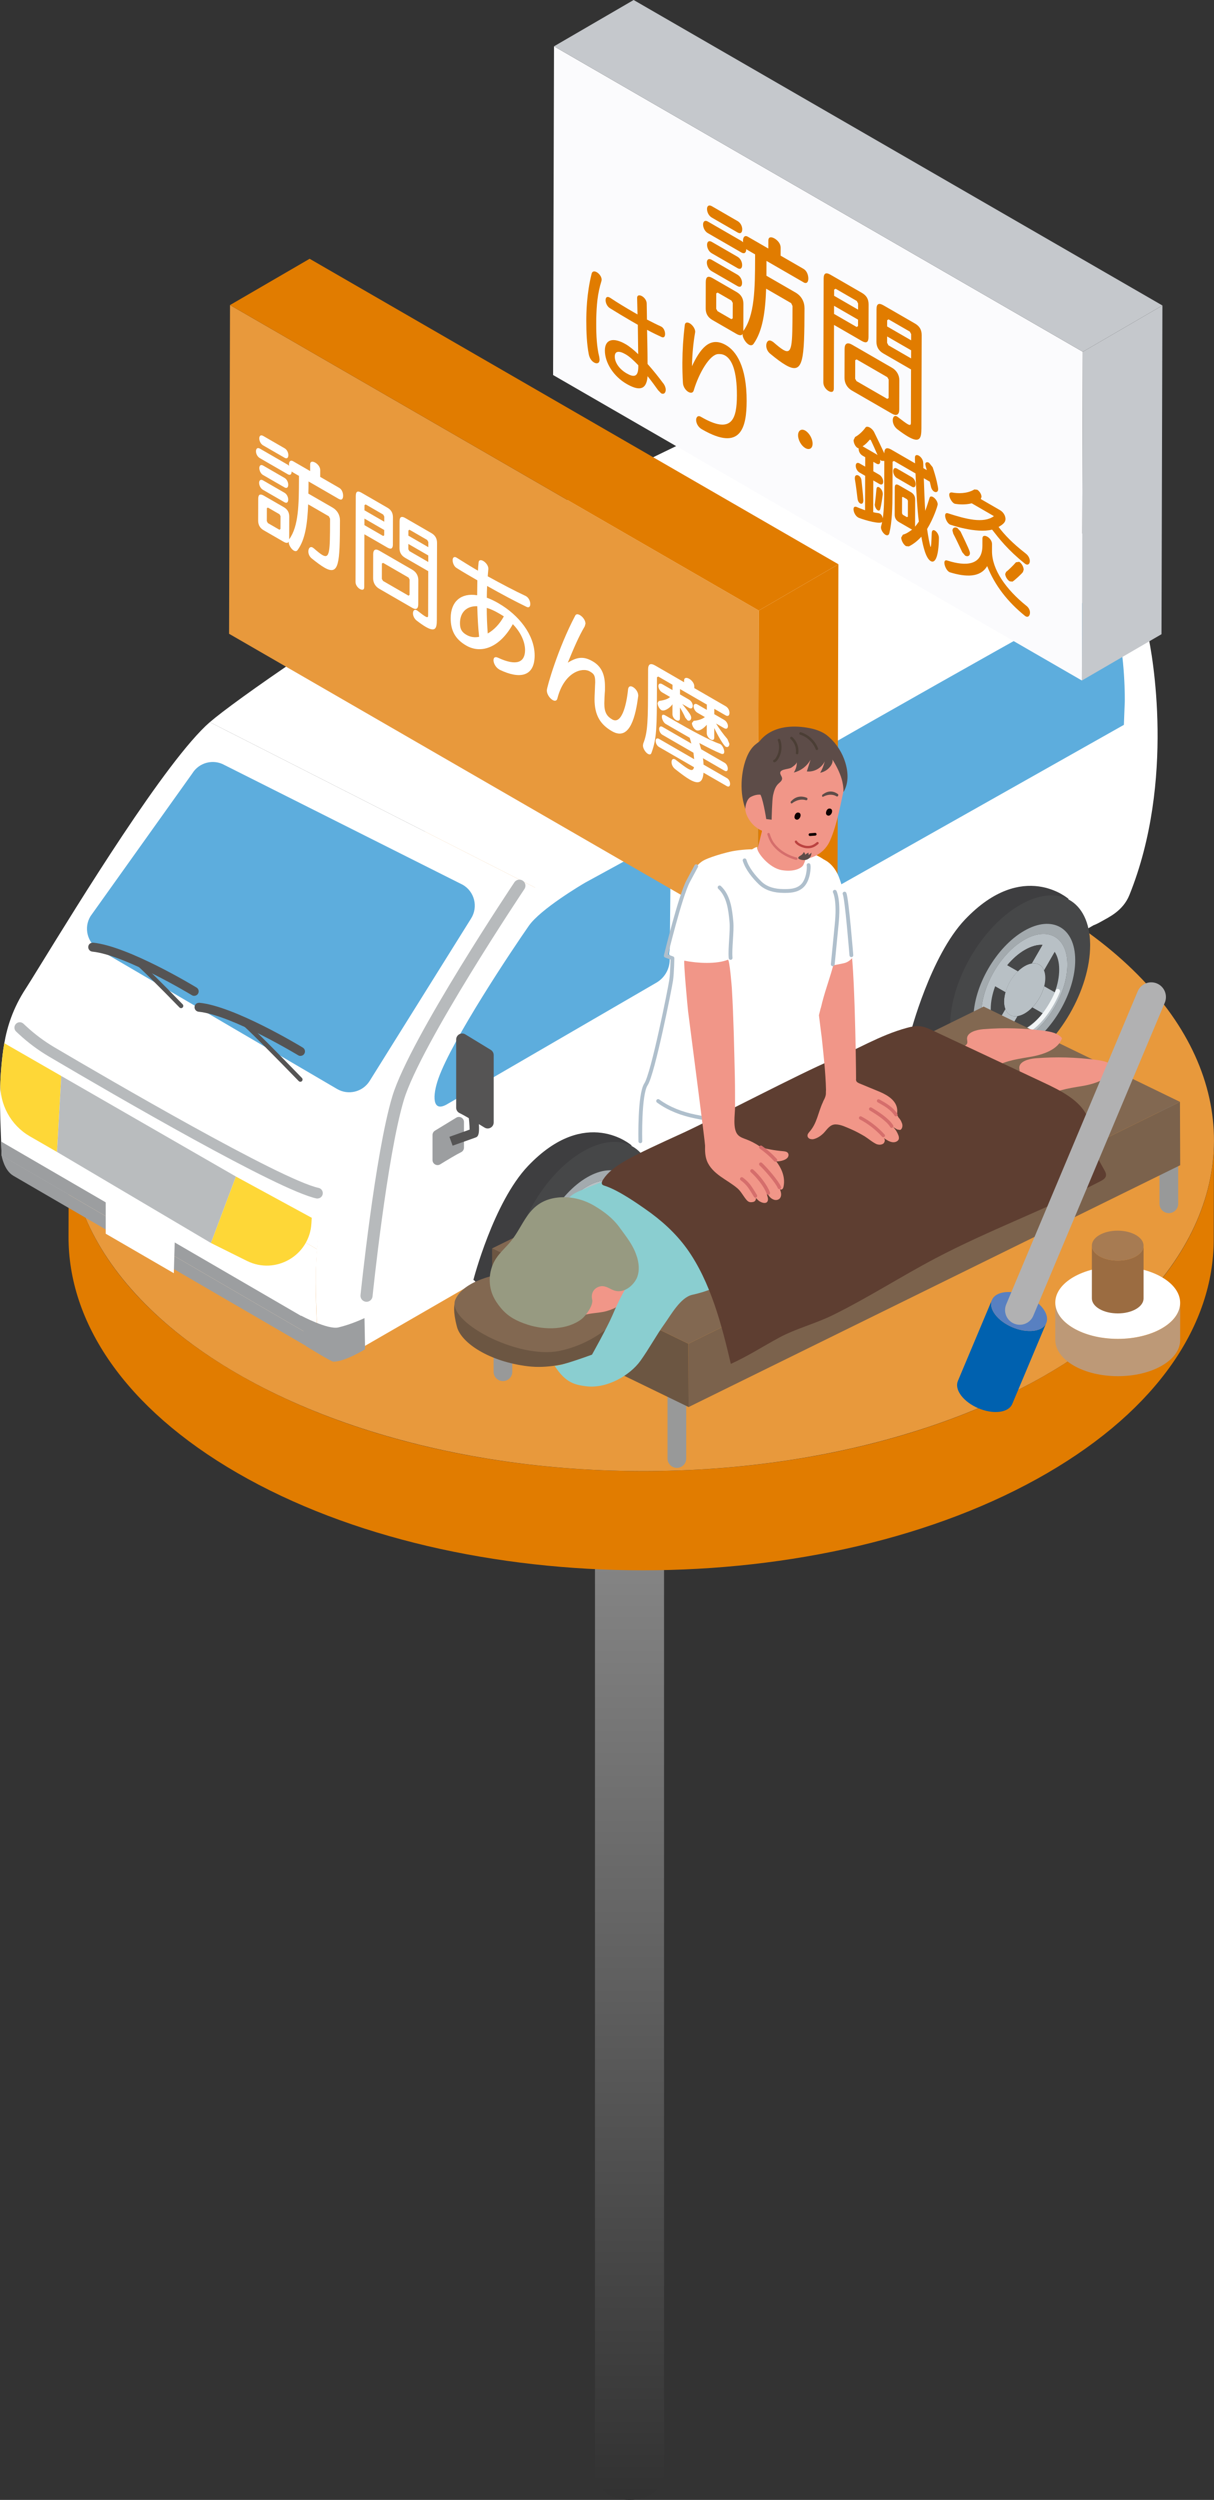 <?xml version="1.0" encoding="UTF-8"?><svg id="_レイヤー_2" xmlns="http://www.w3.org/2000/svg" xmlns:xlink="http://www.w3.org/1999/xlink" viewBox="0 0 51.703 106.401"><rect x="0" y="0" width="51.703" height="106.401" fill="#333333" stroke="none"/><defs><style>.cls-1{fill:#5880c1;}.cls-2{fill:#fff;}.cls-3{fill:#0061af;}.cls-4{fill:#e17c00;}.cls-5{fill:#a77b52;}.cls-6{fill:#fbfbfd;}.cls-7{fill:#826851;}.cls-8{stroke:#989999;stroke-width:.797px;}.cls-8,.cls-9,.cls-10,.cls-11,.cls-12,.cls-13,.cls-14,.cls-15,.cls-16,.cls-17,.cls-18,.cls-19{fill:none;stroke-linecap:round;stroke-linejoin:round;}.cls-20{fill:#9c9ea0;}.cls-21{isolation:isolate;}.cls-22{fill:#3e3e40;}.cls-9{stroke-width:.148px;}.cls-9,.cls-10,.cls-11,.cls-15,.cls-19{stroke:#d56e6c;}.cls-23{fill:#979a81;}.cls-10{stroke-width:.141px;}.cls-24{fill:#9b6c41;}.cls-11{stroke-width:.143px;}.cls-12{stroke:#bb4240;stroke-width:.1px;}.cls-25{fill:#8aced0;}.cls-26{fill:url(#_名称未設定グラデーション_78);}.cls-27{fill:#0e0000;}.cls-13{stroke:#0e0000;stroke-width:.117px;}.cls-14{stroke:#afbfcc;stroke-width:.162px;}.cls-28{fill:#555454;}.cls-29{fill:#e8993c;}.cls-15{stroke-width:.105px;}.cls-30{fill:#5daddd;}.cls-31{fill:#6c5642;}.cls-32{fill:#c5c8cc;}.cls-33{fill:#b8c0c5;}.cls-34{fill:#f19688;}.cls-16{stroke:#4b3e35;stroke-width:.108px;}.cls-35{fill:#fed737;}.cls-36{fill:#5e3e31;}.cls-37{fill:#b9bcbe;}.cls-38{fill:#b7babc;}.cls-39{fill:#f3f6f7;}.cls-40{fill:#5d4c48;}.cls-41{fill:#7b624c;}.cls-42{fill:#bd9977;}.cls-17{stroke:#b7babc;stroke-width:.515px;}.cls-43{fill:#464748;}.cls-18{stroke:#b1b1b2;stroke-width:1.251px;}.cls-19{stroke-width:.15px;}.cls-44{fill:#a3aaae;}</style><linearGradient id="_名称未設定グラデーション_78" x1="26.81" y1="58.961" x2="26.81" y2="130.291" gradientUnits="userSpaceOnUse"><stop offset="0" stop-color="#949494"/><stop offset="1" stop-color="#000"/></linearGradient></defs><g id="_レイヤー_1-2"><g><g><path class="cls-26" d="M28.281,105.286c.001-.022,.001-.043,0-.065V63.624h-2.941v41.567c-.003,.039-.003,.078,0,.117v.009h.001c.021,.272,.16,.539,.427,.746,.578,.449,1.512,.449,2.087,0,.266-.208,.402-.475,.421-.746h.004v-.032Z"/><path class="cls-4" d="M51.703,48.558l-.012,4.22c-.01,3.592-2.372,7.179-7.087,9.919-9.49,5.515-24.929,5.519-34.488,0-4.807-2.775-7.208-6.419-7.197-10.058l.012-4.22c-.01,3.639,2.39,7.283,7.197,10.058,9.559,5.519,24.997,5.515,34.488-0,4.715-2.74,7.077-6.327,7.087-9.919Z"/><ellipse class="cls-29" cx="27.316" cy="48.489" rx="14.125" ry="24.387" transform="translate(-21.251 75.667) rotate(-89.838)"/></g><g><g><path class="cls-20" d="M.57,50.044l13.447,7.814c-.396-.23-.498-.842-.5-.858L.069,49.185c.002,.016,.105,.628,.5,.858Z"/><path class="cls-2" d="M.014,47.64c.008,.25,.017,.498,.027,.744,.004,.067,.006,.135,.008,.202,.008,.198,.015,.399,.021,.599l13.447,7.815c-.006-.202-.013-.403-.021-.603-.002-.067-.006-.132-.008-.198-.038-.967-.076-1.967,.021-3.026l-10.955-6.367L.062,45.359c-.072,.792-.071,1.547-.048,2.282Z"/><g><path class="cls-2" d="M22.867,37.817c1.019-.883,5.325-3.505,10.055-6.235,6.451-3.724,13.685-7.651,14.407-7.641,.116,.002,.44,.116,.541,.173-.634-.977-11.641-8.026-15.074-6.947-1.119,.352-10.04,4.707-13.321,6.601-4.73,2.73-9.52,6.084-10.538,6.969l13.931,7.081Z"/><path class="cls-2" d="M8.936,30.736c-1.87,1.627-5.631,7.773-7.23,10.362-.298,.481-.511,.83-.599,.962-.563,.855-.805,1.662-.923,2.341-.065,.361-.095,.683-.122,.958l2.492,1.448,10.955,6.367c.074-.792,.183-1.992,1.046-3.299,.088-.132,.301-.481,.599-.962,1.599-2.591,5.844-9.467,7.714-11.096l-13.931-7.081Z"/></g><path class="cls-2" d="M14.555,49.76c.086-.131,.301-.48,.599-.961,1.598-2.59,5.843-9.467,7.714-11.095,1.017-.885,5.325-3.506,10.053-6.236,6.451-3.725,13.698-7.502,14.407-7.641,.541-.106,1.04,.988,1.559,3.18,.189,.805,1.172,6.23-.786,11.085-.276,.684-.888,.95-1.196,1.128-.179,.103-.305,.152-.336,.163-.51,.293-30.572,17.638-31.666,18.27-1.149,.663-1.383-.742-1.387-.767-.007-.268-.017-.535-.028-.801-.038-.966-.078-1.966,.021-3.025,.073-.792,.183-1.992,1.046-3.3Z"/><path class="cls-30" d="M19.701,37.655l-10.132-5.089c-.481-.274-1.092-.117-1.381,.355l-4.332,6.072c-.301,.49-.14,1.131,.356,1.421l10.143,5.935c.478,.28,1.092,.129,1.387-.34l4.322-6.918c.31-.494,.146-1.147-.361-1.436Z"/><path class="cls-30" d="M28.558,37.085l-.036,3.753c0,.4-.209,.77-.551,.977l-8.911,5.172c-.662,.401-.647-.352-.39-1.081,.589-1.668,3.163-5.517,3.854-6.504,.495-.708,2.232-1.74,2.407-1.84l2.862-1.563c.761-.436,.765,.209,.765,1.086Z"/><path class="cls-22" d="M38.772,43.986s.853-3.303,2.327-4.85c2.472-2.595,4.413-.873,4.413-.873l-5.119,6.516-1.62-.793Z"/><g><g class="cls-21"><path class="cls-22" d="M38.791,43.985c.114,.139,.246,.252,.395,.338l2.152,1.25c-.536-.311-.866-.971-.87-1.91,0-.221,.017-.446,.052-.675-.551,.319-1.129,.651-1.729,.998Z"/><path class="cls-43" d="M46.428,40.179v.044c.004,1.889-1.326,4.192-2.971,5.142-1.645,.95-2.984,.189-2.99-1.702v-.044c.015-1.885,1.339-4.157,2.971-5.1,1.631-.943,2.963-.2,2.99,1.66Z"/></g><g><g><path class="cls-44" d="M43.618,39.618c1.197-.691,2.17-.137,2.174,1.239s-.963,3.05-2.16,3.741c-1.196,.691-2.17,.137-2.174-1.239-.004-1.376,.964-3.051,2.16-3.741Zm.013,4.597c1.012-.584,1.831-2.002,1.827-3.165s-.827-1.633-1.839-1.048-1.831,2.002-1.827,3.165c.003,1.163,.827,1.633,1.839,1.048"/><g class="cls-21"><path class="cls-43" d="M44.918,40.512c.123,.186,.192,.44,.192,.753s-.067,.644-.188,.971l-.451-.257c.031-.121,.047-.241,.047-.356-0-.124-.02-.231-.056-.32l.455-.79Z"/><path class="cls-33" d="M44.462,41.301c.036,.089,.056,.196,.056,.32,0,.115-.016,.235-.047,.356-.083,.326-.269,.657-.506,.902-.1,.103-.209,.191-.323,.257-.108,.062-.211,.099-.306,.114-.24,.036-.43-.073-.519-.298-.035-.088-.054-.195-.055-.317-0-.131,.021-.269,.06-.406,.093-.327,.286-.653,.528-.889,.09-.087,.186-.162,.286-.22,.107-.062,.209-.099,.304-.113,.24-.037,.431,.072,.521,.295Z"/></g><path class="cls-43" d="M42.382,41.976l.441,.252c-.039,.138-.061,.275-.06,.406,0,.122,.02,.229,.055,.317l-.432,.748c-.121-.187-.192-.439-.192-.751s.068-.646,.189-.973Z"/><g class="cls-21"><path class="cls-33" d="M43.619,40.001c1.012-.584,1.836-.115,1.839,1.048s-.815,2.581-1.827,3.165c-1.012,.584-1.836,.115-1.839-1.048-.003-1.163,.815-2.581,1.827-3.165Zm1.303,2.234c.121-.326,.188-.658,.188-.971s-.07-.567-.192-.753l-.455,.79c-.09-.224-.281-.332-.521-.295l.456-.791c-.222-.011-.478,.059-.75,.216s-.527,.383-.75,.65l.454,.259c-.242,.236-.435,.562-.528,.889l-.441-.252c-.121,.326-.19,.661-.189,.973s.071,.565,.192,.751l.432-.748c.089,.225,.279,.334,.519,.298l-.431,.746c.223,.01,.479-.058,.751-.215s.527-.384,.749-.651l-.44-.251c.237-.245,.423-.575,.506-.902l.451,.257"/><path class="cls-43" d="M43.966,42.879l.44,.251c-.221,.267-.477,.494-.749,.651s-.528,.225-.751,.215l.431-.746c.095-.014,.198-.052,.306-.114,.114-.066,.223-.154,.323-.257Z"/></g><path class="cls-43" d="M43.648,40.431c.272-.157,.528-.226,.75-.216l-.456,.791c-.095,.015-.197,.052-.304,.113-.1,.058-.196,.133-.286,.22l-.454-.259c.223-.267,.478-.493,.75-.65Z"/></g><path class="cls-39" d="M42.99,44.202c-.099,0-.158-.013-.164-.016-.052-.012-.084-.063-.072-.114,.013-.051,.063-.081,.115-.072,.006,.004,.384,.08,.889-.247,.529-.342,.985-1.051,1.203-1.602,.021-.05,.075-.072,.124-.053,.049,.019,.073,.074,.053,.124-.212,.537-.673,1.302-1.275,1.691-.376,.244-.692,.289-.873,.289Z"/></g></g><path class="cls-22" d="M20.161,54.476s.853-3.303,2.327-4.85c2.472-2.595,4.413-.873,4.413-.873l-5.119,6.516-1.62-.793Z"/><g><g class="cls-21"><path class="cls-22" d="M20.18,54.475c.114,.139,.246,.252,.395,.338l2.152,1.25c-.536-.311-.866-.971-.87-1.91,0-.221,.017-.446,.052-.675-.551,.319-1.129,.651-1.729,.998Z"/><path class="cls-43" d="M27.817,50.669v.044c.004,1.889-1.326,4.192-2.971,5.142-1.645,.95-2.984,.189-2.99-1.702v-.044c.015-1.885,1.339-4.157,2.971-5.1,1.631-.943,2.963-.2,2.99,1.66Z"/></g><g><g><path class="cls-44" d="M25.008,50.107c1.197-.691,2.17-.137,2.174,1.239s-.963,3.05-2.16,3.741c-1.196,.691-2.17,.137-2.174-1.239s.964-3.051,2.16-3.741Zm.013,4.597c1.012-.584,1.831-2.002,1.827-3.165s-.827-1.633-1.839-1.048-1.831,2.002-1.827,3.165,.827,1.633,1.839,1.048"/><g class="cls-21"><path class="cls-43" d="M26.307,51.002c.123,.186,.192,.44,.192,.753s-.067,.644-.188,.971l-.451-.257c.031-.121,.047-.241,.047-.356-0-.124-.02-.231-.056-.32l.455-.79Z"/><path class="cls-33" d="M25.852,51.791c.036,.089,.056,.196,.056,.32,0,.115-.016,.235-.047,.356-.083,.326-.269,.657-.506,.902-.1,.103-.209,.191-.323,.257-.108,.062-.211,.099-.306,.114-.24,.036-.43-.073-.519-.298-.035-.088-.054-.195-.055-.317-0-.131,.021-.269,.06-.406,.093-.327,.286-.653,.528-.889,.09-.087,.186-.162,.286-.22,.107-.062,.209-.099,.304-.113,.24-.037,.431,.072,.521,.295Z"/></g><path class="cls-43" d="M23.771,52.466l.441,.252c-.039,.138-.061,.275-.06,.406,0,.122,.02,.229,.055,.317l-.432,.748c-.121-.187-.192-.439-.192-.751s.068-.646,.189-.973Z"/><g class="cls-21"><path class="cls-33" d="M25.009,50.491c1.012-.584,1.836-.115,1.839,1.048s-.815,2.581-1.827,3.165-1.836,.115-1.839-1.048,.815-2.581,1.827-3.165Zm1.303,2.234c.121-.326,.188-.658,.188-.971s-.07-.567-.192-.753l-.455,.79c-.09-.224-.281-.332-.521-.295l.456-.791c-.222-.011-.478,.059-.75,.216s-.527,.383-.75,.65l.454,.259c-.242,.236-.435,.562-.528,.889l-.441-.252c-.121,.326-.19,.661-.189,.973s.071,.565,.192,.751l.432-.748c.089,.225,.279,.334,.519,.298l-.431,.746c.223,.01,.479-.058,.751-.215s.527-.384,.749-.651l-.44-.251c.237-.245,.423-.575,.506-.902l.451,.257"/><path class="cls-43" d="M25.355,53.369l.44,.251c-.221,.267-.477,.494-.749,.651s-.528,.225-.751,.215l.431-.746c.095-.014,.198-.052,.306-.114,.114-.066,.223-.154,.323-.257Z"/></g><path class="cls-43" d="M25.037,50.92c.272-.157,.528-.226,.75-.216l-.456,.791c-.095,.015-.197,.052-.304,.113-.1,.058-.196,.133-.286,.22l-.454-.259c.223-.267,.478-.493,.75-.65Z"/></g><path class="cls-39" d="M24.379,54.692c-.099,0-.158-.013-.164-.015-.052-.013-.084-.064-.072-.115,.013-.051,.067-.081,.115-.072,.007,.002,.384,.08,.889-.247,.53-.343,.986-1.052,1.203-1.603,.019-.05,.075-.072,.124-.053,.049,.019,.073,.074,.053,.124-.211,.537-.673,1.302-1.275,1.693-.376,.244-.692,.289-.873,.289Z"/></g></g><path class="cls-35" d="M1.275,48.366l1.152,.663,.126-2.223,.057-1.011-2.427-1.395c-.065,.361-.095,.683-.122,.958-.022,.236-.037,.469-.046,.7-.04,.945,.44,1.836,1.26,2.308Z"/><polyline class="cls-37" points="2.61 45.796 10.048 50.076 8.985 52.905 2.428 49.029"/><path class="cls-35" d="M10.048,50.076l3.228,1.756-.013,.236c-.075,1.364-1.521,2.207-2.745,1.599l-1.533-.762,1.063-2.829Z"/><path class="cls-38" d="M13.52,51.012c-.016,0-.033-.001-.049-.005-1.63-.354-8.504-4.339-11.384-6.037-.457-.269-.89-.59-1.284-.957l-.116-.108c-.092-.086-.098-.23-.012-.323,.084-.093,.229-.099,.323-.012l.116,.108c.371,.343,.776,.645,1.205,.898,2.232,1.315,9.64,5.633,11.249,5.983,.124,.027,.201,.148,.175,.272-.023,.107-.118,.179-.223,.179Z"/><path class="cls-20" d="M.048,48.587c.008,.198,.015,.399,.021,.599l13.447,7.815c-.006-.202-.013-.403-.021-.603L.048,48.587Z"/><polygon class="cls-2" points="4.502 52.509 4.502 50.827 7.452 52.509 7.403 54.191 4.502 52.509"/><path class="cls-20" d="M12.82,55.995s1.139,.609,1.59,.503c.573-.135,1.113-.397,1.113-.397l.026,1.325s-.848,.53-1.351,.53c-.096,0-1.166-.662-1.166-.662l-.212-1.298Z"/><g><path class="cls-28" d="M12.791,46.042c-.025,0-.05-.01-.069-.029-.88-.909-2.334-2.382-2.486-2.465-.053-.006-.079-.051-.073-.103,.006-.053,.074-.095,.116-.08,.041,.005,.164,.019,2.58,2.515,.036,.038,.035,.098-.002,.136-.019,.017-.042,.027-.067,.027Z"/><path class="cls-28" d="M12.797,44.942c-.034,0-.068-.008-.099-.028-.028-.017-2.831-1.712-4.241-1.853-.104-.011-.181-.104-.171-.21,.012-.104,.091-.173,.21-.171,1.495,.15,4.282,1.836,4.401,1.908,.09,.055,.119,.171,.063,.262-.035,.058-.098,.091-.162,.091Z"/></g><g><path class="cls-28" d="M7.711,42.908c-.025,0-.05-.01-.068-.029-.673-.694-1.791-1.819-1.931-1.888-.052-.006-.08-.051-.074-.103,.006-.053,.073-.098,.115-.081,.041,.005,.165,.019,2.026,1.939,.038,.038,.036,.098-.001,.135-.019,.018-.042,.028-.067,.028Z"/><path class="cls-28" d="M8.27,42.385c-.034,0-.068-.008-.099-.028-.028-.017-2.831-1.712-4.241-1.854-.104-.011-.181-.104-.171-.21,.012-.104,.084-.171,.21-.171,1.495,.152,4.282,1.837,4.401,1.91,.09,.055,.119,.171,.063,.262-.035,.058-.098,.091-.162,.091Z"/></g><path class="cls-20" d="M19.76,48.846v-1.092c0-.168-.184-.271-.327-.184l-.91,.554c-.064,.039-.103,.109-.103,.184v1.065c0,.168,.184,.272,.327,.184,.289-.178,.695-.423,.894-.519,.073-.036,.119-.111,.119-.192Z"/><path class="cls-28" d="M19.428,47.143v-2.899c0-.2,.219-.323,.39-.219l1.085,.661c.076,.047,.123,.13,.123,.219v2.868c0,.201-.219,.324-.39,.219-.345-.212-.829-.504-1.067-.619-.088-.043-.142-.132-.142-.229Z"/><path class="cls-28" d="M19.276,48.763l-.136-.378s.604-.216,.86-.306c.002-.15-.027-.475-.064-.743-.015-.11,.062-.211,.171-.227,.121-.017,.211,.063,.227,.171,.145,1.058,.03,1.098-.102,1.143-.096,.032-.955,.339-.955,.339Zm.89-.529h0Z"/></g><path class="cls-30" d="M30.876,34.31c-.931,.573-1.357,.881-1.219,1.358,.122,.421,.114,5.387,.114,5.387l18.094-10.204,.038-.986s.038-1.859-.379-3.452c-.101-.386-.434-1.05-.95-.996-.169,.018-12.47,6.956-15.281,8.642-.139,.083-.278,.167-.416,.252Z"/></g><path class="cls-17" d="M15.61,55.149s.617-6.004,1.347-8.417,5.163-9.035,5.163-9.035"/><g><g class="cls-21"><polygon class="cls-29" points="32.316 25.986 32.276 39.977 9.756 26.975 9.796 12.984 32.316 25.986"/><polygon class="cls-4" points="32.316 25.986 35.707 24.016 35.667 38.007 32.276 39.977 32.316 25.986"/><polygon class="cls-4" points="9.796 12.984 13.187 11.014 35.707 24.016 32.316 25.986 9.796 12.984"/></g><g><path class="cls-2" d="M11.203,20.218c-.102-.059-.159-.195-.159-.298,0-.095,.058-.165,.16-.106l.913,.527c.109,.063,.159,.195,.159,.29-0,.103-.052,.176-.16,.113l-.913-.527Z"/><path class="cls-2" d="M11.201,20.849c-.109-.063-.166-.199-.165-.301,0-.095,.058-.165,.167-.102l.913,.527c.109,.063,.159,.195,.159,.29-0,.103-.052,.176-.16,.113l-.913-.527Z"/><path class="cls-2" d="M11.207,18.957c-.109-.063-.166-.199-.165-.301,0-.095,.058-.165,.167-.102l.913,.527c.109,.063,.159,.195,.159,.29-0,.103-.052,.176-.16,.113l-.913-.527Z"/><path class="cls-2" d="M14.443,21.244l-1.302-.752c-.001,.176-.001,.352-.008,.517l1.028,.593c.211,.122,.319,.324,.318,.551-.005,1.819-.032,2.37-.664,2.005-.147-.085-.332-.221-.549-.398-.096-.085-.134-.195-.133-.29,0-.125,.071-.231,.186-.165l.051,.037c.153,.133,.268,.228,.357,.28,.319,.184,.327-.157,.33-1.441l0-.103-.051-.103-.881-.509c-.034,.811-.119,1.489-.447,1.939-.045,.07-.109,.062-.166,.029-.109-.063-.217-.243-.216-.353l0-.029c-.032,.07-.103,.073-.217,.007l-.849-.49c-.16-.092-.236-.232-.235-.415l.003-.924c.001-.183,.077-.227,.237-.135l.849,.49c.16,.092,.236,.224,.235,.408l-.003,.961c.404-.553,.413-1.481,.417-2.574l0-.125-.255-.147-.057-.041c-0,.11-.052,.183-.16,.121l-1.194-.689c-.109-.063-.166-.191-.165-.294s.058-.172,.167-.11l1.194,.689,.051,.044-.006-.055c0-.125,.058-.209,.173-.143l.728,.42,.001-.286c0-.132,.103-.139,.218-.073,.109,.063,.211,.188,.21,.32l-.001,.286,.811,.468c.115,.066,.166,.213,.165,.338-0,.117-.052,.205-.167,.139Zm-2.498,1.27l.002-.55-.045-.077-.492-.284-.045,.026-.002,.55,.045,.084,.492,.284,.045-.033"/><path class="cls-2" d="M16.733,23.169c-.001,.183-.077,.227-.237,.135l-.977-.564-.006,2.245c-0,.132-.09,.139-.186,.084-.089-.052-.185-.166-.185-.298l.01-3.661c.001-.191,.077-.235,.237-.142l1.111,.641c.16,.092,.236,.224,.235,.415l-.003,1.144Zm-.37-.383l.001-.227-.843-.487-.001,.279,.798,.461,.045-.026m.002-.58l.001-.22-.045-.085-.747-.431-.051,.029-.001,.22,.843,.487"/><path class="cls-2" d="M17.813,25.725c-.001,.183-.09,.242-.256,.146l-1.411-.815c-.16-.092-.255-.258-.255-.441l.003-1.034c.001-.183,.097-.238,.256-.146l1.411,.815c.166,.096,.255,.258,.255,.441l-.003,1.034Zm-.37-.405l.002-.653-.045-.084-1.085-.627-.051,.029-.002,.653,.051,.088,1.085,.627,.045-.033"/><path class="cls-2" d="M18.371,22.689c.16,.092,.242,.228,.242,.419l-.009,3.287c-.001,.352-.065,.521-.474,.285-.102-.059-.23-.147-.383-.265-.108-.085-.159-.21-.159-.312,0-.11,.064-.183,.154-.132l.032,.018c.166,.132,.274,.21,.338,.247,.102,.059,.121,.033,.122-.047l.005-1.878-.983-.568c-.16-.092-.242-.228-.242-.412l.003-1.144c.001-.191,.084-.231,.243-.139l1.111,.641Zm-.131,1.232l.001-.279-.849-.49-.001,.227,.045,.077,.804,.464m.002-.631l.001-.22-.051-.088-.753-.435-.045,.033-.001,.22,.849,.49"/><path class="cls-2" d="M21.241,25.683c.843,.487,1.531,1.332,1.529,2.22-.003,.902-.642,1.011-1.485,.605l-.025-.015c-.153-.088-.242-.272-.242-.389,0-.11,.058-.172,.192-.11,.805,.376,1.151,.187,1.152-.327,0-.088-.005-.569-.521-1.102-.546,.985-1.34,1.284-1.985,.911-.479-.276-.663-.655-.662-1.168,.002-.704,.438-1.085,1.128-.973,.001-.213,.008-.422,.008-.635-.3-.173-.607-.35-.881-.523-.109-.063-.172-.217-.172-.334,0-.103,.058-.172,.16-.113l.013,.007c.274,.173,.587,.368,.906,.553,.007-.121,.013-.242,.027-.352,.007-.114,.103-.117,.198-.062,.109,.063,.217,.199,.217,.323l-0,.022c-.007,.099-.02,.202-.026,.308,.575,.317,1.156,.623,1.616,.837l.019,.011c.115,.066,.178,.221,.178,.331-0,.103-.052,.176-.16,.121-.453-.218-1.066-.542-1.679-.889-.007,.165-.014,.33-.014,.499,.16,.055,.332,.14,.511,.244Zm-1.372,1.339c.166,.096,.351,.122,.537,.082-.044-.393-.068-.84-.079-1.302-.46-.016-.736,.266-.737,.721-.001,.249,.076,.382,.28,.5m.902-.06c.263-.15,.506-.398,.686-.728-.077-.052-.153-.096-.23-.14-.172-.1-.351-.181-.498-.222-.001,.374,.017,.745,.042,1.09"/><path class="cls-2" d="M24.699,26.181c.121,.07,.236,.224,.236,.364l-.032,.114c-.251,.421-.469,.934-.721,1.546,.423-.263,.698-.266,1.062-.056,.383,.221,.523,.581,.521,1.073l-.001,.176c-.013,.125-.027,.44-.027,.543-.001,.382,.114,.551,.337,.68,.383,.221,.603-.549,.675-1.286,.02-.136,.109-.15,.205-.095,.115,.066,.23,.213,.229,.375l-.007,.048c-.098,.73-.325,1.914-1.111,1.46-.485-.28-.746-.666-.744-1.37,0-.132,.02-.466,.021-.576l.007-.136c.001-.301-.057-.363-.229-.463-.332-.192-1.094,.037-1.378,1.137-.026,.125-.115,.132-.205,.08-.121-.07-.249-.246-.248-.408,0-.147,.485-1.814,1.205-3.177,.039-.088,.122-.077,.205-.029Z"/><path class="cls-2" d="M30.953,33.113c.096,.055,.14,.162,.14,.25-0,.088-.045,.15-.141,.095l-.99-.571c-.033,.444-.225,.502-.596,.288-.166-.096-.37-.25-.613-.442-.108-.085-.153-.206-.153-.294,0-.11,.058-.172,.16-.113l.038,.029c.217,.169,.383,.294,.498,.361,.153,.088,.23,.081,.262-.062l-1.488-.859c-.096-.055-.147-.173-.146-.261,0-.088,.052-.139,.147-.084l1.494,.863c-.013-.088-.019-.187-.031-.275l-1.322-.763c-.089-.052-.14-.162-.14-.25,0-.081,.052-.139,.141-.088l1.232,.711-.07-.246-.543-.313-.479-.276c-.096-.055-.166-.213-.165-.309,0-.073,.039-.117,.141-.058l.447,.258c.568,.328,1.424,.8,1.865,.952l.032,.011c.096,.055,.172,.224,.172,.327-0,.081-.045,.121-.135,.084-.249-.1-.588-.273-.926-.454l.076,.264,.996,.575c.096,.055,.14,.169,.14,.25-0,.088-.045,.143-.141,.088l-.919-.531c.013,.059,.025,.184,.025,.272l.99,.571Z"/><path class="cls-2" d="M27.979,28.824l-.001,.492c-.005,1.614-.006,2.113-.232,2.725-.026,.081-.083,.084-.154,.044-.096-.055-.21-.224-.21-.356l.013-.081c.2-.502,.201-.994,.205-2.549l.002-.609c.001-.227,.103-.279,.301-.164l1.232,.711,0-.073c0-.132,.109-.135,.218-.073,.109,.063,.217,.191,.216,.323l-0,.073,1.334,.77c.115,.066,.166,.191,.165,.287-0,.095-.052,.169-.167,.102l-.479-.276-.001,.227,.415,.24c.109,.063,.166,.184,.166,.265-0,.095-.058,.15-.167,.088l-.338-.195c.121,.202,.306,.456,.484,.662l.083,.202c-0,.103-.071,.172-.16,.121-.083-.048-.344-.485-.484-.794l-.001,.404c-0,.117-.077,.125-.154,.08-.083-.048-.166-.155-.165-.265l.001-.359c-.064,.081-.302,.318-.461,.226-.096-.055-.172-.202-.172-.298l.077-.095c.185-.011,.378-.076,.474-.16l-.313-.181c-.108-.063-.166-.184-.165-.279,0-.081,.058-.136,.166-.073l.396,.229,.001-.227-1.143-.66-.001,.227,.377,.217c.115,.066,.166,.184,.166,.265-0,.095-.052,.154-.167,.088l-.281-.162c.319,.397,.382,.485,.382,.588-0,.095-.077,.154-.154,.11l-.096-.114c-.07-.158-.153-.309-.229-.433l-.001,.462c-0,.11-.083,.121-.166,.073-.077-.044-.153-.14-.153-.257l.001-.418c-.103,.161-.353,.318-.468,.252-.096-.055-.166-.206-.165-.309l.051-.081c.186-.025,.384-.072,.48-.171l-.332-.192c-.109-.063-.166-.184-.165-.279,0-.081,.058-.136,.166-.073l.434,.251,.001-.227-.607-.35-.058,.033Z"/></g></g><g><g><g><g><path class="cls-2" d="M35.628,38.415s.069,.95-.009,1.823c-.009,.155-.026,.311-.052,.458-.009,.095-.026,.181-.052,.276-.155,.622-.337,1.063-.501,1.693-.026,.104-.043,.199-.078,.294v.009c-.017,.078-.043,.164-.061,.242-.147,.596-.285,1.183-.441,1.788-.147,.579-.622,2.652-.622,2.652,0,0-.155,.233-.708,.311-.795,.112-1.926,.052-2.341-.009-.967-.13-1.918-.406-2.712-.968-.423-.302-.233-.959-.233-.959,0,0,.898-3.905,1.304-5.606,.613-2.635,1.088-3.343,1.373-3.55,.32-.225,.95-.389,1.322-.492l2.652-.086c.665,.19,1.088,.639,1.235,1.149,.086,.311-.078,.976-.078,.976Z"/><path class="cls-2" d="M32.553,47.093c.181,.077,.358,.163,.531,.258,.32,.177,.645,.419,.729,.775,.102,.432-.188,.854-.486,1.182-.484,.533-1.047,1.01-1.711,1.29-.744,.314-1.569,.364-2.375,.411-.399,.023-.798,.046-1.197,.069-.261-.757-.415-1.551-.459-2.351-.042-.759,.118-1.686,.334-2.412,.018-.06,.042-.125,.097-.152,.044-.022,.097-.014,.146-.005,.717,.13,1.383,.285,2.106,.372,.777,.093,1.564,.249,2.284,.564Z"/><path class="cls-2" d="M32.829,36.199c.003-.001,.006-.001,.01-.002,.196-.032,.379-.075,.583-.074,.362,.002,.682,.098,1.037,.158-.006,.552-.13,1.251-.258,1.879-.1,.491-.232,1.03-.374,1.514-.607-1.251-1.883-3.32-1.883-3.32,0,0,.054-.031,.09-.04,.06-.015,.163-.063,.223-.075,.204-.041,.368-.008,.571-.041Z"/><path class="cls-2" d="M28.5,40.629c.147,.07,.133,.044,.284,.106,.393,.155,.801,.279,1.222,.326,.273,.034,.577,.049,.851-.014,.004,.001,.007-.001,.012-.002,.277-.064,.284-.194,.362-.461,.358-1.218,.889-1.984,1.028-3.246,.014-.13,.162-1.136,.038-1.167-.226-.057-.814,.004-1.087,.055-.286,.053-1.083,.272-1.321,.443-.217,.154-.373,.381-.504,.611-.307,.538-.943,3.319-.885,3.348Z"/><path class="cls-34" d="M32.605,36.959c.035,.041,.071,.08,.11,.118,.164,.159,.415,.245,.642,.28,.287,.044,.445,.035,.65-.156,.073-.068,.228-.262,.228-.262,0,0,.083-.436,.074-.574-.009-.131-.048-.148-.02-.276,.038-.173,.076-.347,.115-.52,.045-.202,.089-.404,.134-.605,0,0-.249-.693-.429-.749-.155-.048-.308-.115-.47-.133-.084-.009-.169,.01-.252-.003-.051-.008-.438-.132-.492-.13-.116,.004-.685,2.397-.684,2.42,.001,.027,.282,.459,.395,.592Z"/></g><path class="cls-40" d="M35.595,33.784c.001-.107,0-.214,.005-.32,.011-.256,.049-.516-.011-.766-.058-.244-.206-.458-.376-.645-.168-.184-.361-.349-.585-.461-.251-.126-.531-.183-.809-.215-.21-.024-.421-.033-.632-.029-.102,.002-.203,.008-.304,.016-.09,.007-.179-.023-.26,.024-.172,.098-.325,.19-.473,.319-.306,.267-.454,.754-.519,1.141-.068,.406-.068,.825,.015,1.228,.192,.926,.718,1.202,.826,1.252,.299,.139,.078,.434,.401,.516,.237,.06,.487,.071,.726,.03,.585-.1,1.052-.487,1.463-.879,.214-.204,.427-.354,.489-.652,.039-.183,.043-.371,.044-.558Z"/><path class="cls-34" d="M35.345,35.791c-.312,.682-.997,.792-1.276,.787-1.012-.018-1.539-.809-1.743-1.563-.096-.353,.331-2.085,.331-2.085l.572-.759,2.011-.107c.158,.185,.314,.373,.472,.56,.232,.276,.278,.795,.193,1.128-.044,.174-.246,1.352-.561,2.041Z"/><path class="cls-34" d="M32.764,34.086c.175,.313,.037,1.023-.222,1.237-.103,.085-.261-.06-.34-.114-.217-.149-.426-.47-.455-.726-.019-.166,.059-.474,.222-.561,.301-.159,.618-.149,.795,.164Z"/><path class="cls-40" d="M33.705,34.196c.008,.002,.017,.001,.025-.003,.003-.002,.273-.236,.6-.133,.021,.007,.048-.009,.057-.038,.009-.029-.003-.058-.025-.067-.421-.166-.645,.131-.659,.138-.023,.012-.036,.043-.029,.071,.005,.017,.016,.029,.03,.032Z"/><path class="cls-40" d="M35.03,33.91c.007,.004,.015,.004,.024,.002,.003-.001,.306-.185,.579-.014,.018,.011,.046,0,.061-.027,.015-.028,.011-.059-.007-.072-.344-.253-.619,.003-.634,.007-.024,.008-.043,.037-.044,.066,0,.018,.008,.032,.02,.038Z"/><path class="cls-12" d="M33.899,35.824c.061,.114,.295,.213,.441,.227,.224,.022,.352-.06,.477-.166"/><line class="cls-13" x1="34.718" y1="35.507" x2="34.497" y2="35.524"/><path class="cls-27" d="M35.43,34.58c-.019,.074-.086,.133-.133,.136-.058,.004-.119-.034-.119-.11-0-.073,.053-.224,.188-.188,.068,.022,.084,.088,.065,.162Z"/><path class="cls-27" d="M34.088,34.751c-.019,.074-.086,.133-.133,.136-.058,.004-.119-.034-.119-.11-0-.073,.053-.224,.188-.188,.068,.022,.084,.088,.065,.162Z"/><path class="cls-40" d="M35.21,31.289c-.179-.137-.431-.233-.645-.28-.589-.13-1.275-.137-1.805,.18-.771,.461-.826,1.35-.709,2.147,.02,.133,.047,.28,.156,.359,.042,.03,.092,.047,.136,.073,.134,.078,.291,1.093,.291,1.093l.229,.027s.019-.857,.06-1.036c.04-.175,.088-.36,.221-.489,.068-.066,.162-.126,.165-.221,.002-.059-.035-.112-.06-.165-.119-.255,.309-.22,.453-.304,.063-.037,.235-.159,.232-.243,.007,.158-.039,.318-.127,.45,.301-.071,.568-.276,.715-.548-.053,.167-.107,.334-.16,.501,.31,.036,.634-.146,.763-.431-.04,.171-.105,.336-.194,.488,.183-.035,.35-.145,.454-.3,.052-.077,.09-.173,.068-.263,.154,.241,.309,.546,.391,.823,.038,.129,.087,.361,.077,.564,.244-.399,.215-.922,.021-1.427-.14-.365-.4-.741-.733-.997Z"/></g><path class="cls-15" d="M33.91,36.546s-.628-.13-1.002-.657c-.109-.153-.176-.385-.176-.385"/><path class="cls-40" d="M34.573,36.287c-.043,.033-.086,.065-.129,.098-.015-.008-.009-.098-.009-.098,0,0-.129,.069-.144,.094-.001-.045-.023-.089-.058-.116-.027,.064-.077,.118-.138,.15-.231,.122-.001,.193,.151,.192,.068-0,.144-.023,.199-.065,.044-.033,.07-.072,.092-.121,.011-.025,.018-.12,.035-.134Z"/><path class="cls-16" d="M34.094,31.218c.314,.098,.578,.345,.695,.653"/><path class="cls-16" d="M33.706,31.411c.179,.157,.272,.405,.241,.64"/><path class="cls-16" d="M33.177,31.497c.101,.268,.058,.586-.109,.818-.023,.032-.05,.064-.087,.076"/><path class="cls-2" d="M31.671,36.403s.619-.474,.58-.317,.487,.863,1.057,.951,.863-.116,.911-.234,.079-.165,.079-.165l.314,.079s-.118,.618-.489,.914-.864,.256-1.115,.238c-1.019-.071-1.335-1.465-1.335-1.465Z"/><path class="cls-14" d="M34.436,36.821c.022,.06,.008,.632-.28,.893-.232,.211-.545,.21-.793,.208-.367-.003-.723-.087-.988-.341s-.556-.613-.663-.964"/><g><g><line class="cls-8" x1="28.827" y1="58.963" x2="28.827" y2="62.077"/><line class="cls-8" x1="21.42" y1="58.384" x2="21.42" y2="55.327"/><g><line class="cls-8" x1="49.78" y1="47.36" x2="49.78" y2="51.235"/><polygon class="cls-41" points="29.317 57.191 29.327 59.887 50.263 49.594 50.253 46.897 29.317 57.191"/><polygon class="cls-31" points="29.317 57.191 20.957 53.135 20.968 55.831 29.327 59.887 29.317 57.191"/><polygon class="cls-7" points="50.253 46.897 41.893 42.842 20.957 53.135 29.317 57.191 50.253 46.897"/></g><path class="cls-31" d="M19.358,55.476c0,.088-.078,.31,.103,.995s1.371,1.482,3.026,1.681c.851,.102,1.624-.115,2.121-.233,.277-.066,1.034-.32,1.474-.696l.595-.686-.181-.664-7.139-.398Z"/><path class="cls-7" d="M24.398,54.017s-4.285-.244-4.999,1.282c-.435,.93,2.642,2.565,4.427,2.198s2.928-1.71,2.856-2.015-.5-.855-1.571-.366-1.5,1.038-2.285,.855-.643-.611-.286-.672,1.654-.464,2.285-.672c.521-.171-.428-.611-.428-.611Z"/></g><path class="cls-34" d="M21.926,55.32c.051-.046,.107-.089,.159-.128,.798-.588,1.325-1.378,1.956-2.086,.572-.642,1.159-1.346,2.148-.733,.695,.431,1.135,1.172,1.05,1.903-.084,.731-.729,1.408-1.568,1.564-.219,.041-.445,.048-.661,.097-.545,.123-.989,.4-1.581,.372-.458-.022-.957-.154-1.372-.313-.123-.047-.254-.101-.315-.204-.096-.162,.026-.331,.183-.472Z"/><path class="cls-25" d="M24.235,51.816c-.108-.069-.041-.215,.038-.308,.546-.645,1.28-1.023,2.06-1.421,.834-.425,1.905-.531,2.803-.852,.787-.282,1.542-.691,2.01-1.301,.157-.204,.285-.434,.512-.581,.275-.179,.653-.204,.989-.137s.641,.216,.94,.364c.442,.218,.884,.437,1.293,.698,.543,.346,1.034,.778,1.292,1.314,.241,.5,.269,1.152-.1,1.615-.382,.479-1.064,.867-1.594,1.22-.788,.524-1.637,.967-2.424,1.487-.31,.205-.631,.405-.965,.584-.5,.267-1.032,.488-1.608,.612-.494,.106-.916,.868-1.166,1.216-.383,.533-.657,1.059-1.04,1.593-.439,.612-1.439,1.213-2.352,1.078-.402-.059-.827-.118-1.3-.863,.26,.012,1.59-.478,1.59-.478,0,0,.64-1.142,.864-1.661,.277-.641,.578-1.283,1.05-1.834-.483-.425-.968-.769-1.501-1.147-.37-.262-.677-.58-.961-.914-.112-.132-.221-.266-.328-.4-.4-.5-.179-.794,.379-1.025,.522-.217,1.049-.427,1.589-.61"/><path class="cls-23" d="M27.126,53.486c.084,.281,.117,.581,.017,.857-.114,.317-.53,.717-.961,.59-.176-.052-.321-.179-.507-.191-.155-.01-.308,.069-.39,.183-.081,.114-.097,.256-.065,.386,.058,.237-.266,.691-.453,.834-.602,.46-1.551,.478-2.293,.236-.466-.151-.828-.333-1.142-.709-.137-.164-.259-.343-.344-.539-.215-.501-.163-1.108,.135-1.564,.178-.274,.433-.488,.638-.742,.265-.328,.445-.716,.685-1.062,.327-.471,.724-.725,1.29-.793,.54-.065,1.095,.067,1.563,.341,.41,.241,.8,.533,1.081,.921,.288,.399,.599,.769,.743,1.252Z"/><path class="cls-34" d="M46.079,46.226c.573-.094,1.214-.317,1.375-.797-.152-.213-.472-.28-.76-.318-.853-.113-1.723-.137-2.583-.069-.309,.024-.7,.136-.701,.401-0,.073,.033,.15-0,.218-.026,.054-.087,.088-.147,.116-.335,.157-.749,.247-.943,.528-.263,.38,.1,.914,.603,1.015,.641,.129,1.039-.25,1.48-.555,.509-.353,1.041-.435,1.677-.539Z"/><path class="cls-34" d="M43.854,44.987c.573-.094,1.214-.317,1.375-.797-.152-.213-.472-.28-.76-.318-.853-.113-1.723-.137-2.583-.069-.309,.024-.7,.136-.701,.401-0,.073,.033,.15-0,.218-.026,.054-.087,.088-.147,.116-.335,.157-.749,.247-.943,.528-.263,.38,.1,.914,.603,1.015,.641,.129,1.039-.25,1.48-.555,.509-.353,1.041-.435,1.677-.539Z"/><path class="cls-36" d="M29.248,53.138c1.022,1.419,1.497,3.293,1.878,4.912,.734-.334,1.38-.753,2.071-1.125,.695-.374,1.537-.591,2.258-.945,1.513-.744,2.908-1.646,4.393-2.428,2.266-1.192,4.728-2.092,7.004-3.269,.1-.051,.206-.111,.241-.206,.036-.099-.017-.204-.07-.297-.199-.356-.395-.676-.478-1.056-.089-.406-.064-.822-.243-1.213-.314-.686-1.125-1.092-1.88-1.446-1.562-.733-3.125-1.466-4.687-2.199-.183-.086-.372-.173-.58-.19-.179-.015-.358,.025-.529,.071-1.153,.311-2.148,.937-3.237,1.386-1.216,.502-5.115,2.544-6.306,3.088-2.162,.988-3.001,1.371-3.4,1.987-.068,.105-.091,.211,.041,.251,.611,.184,1.505,.826,1.74,.988,.696,.48,1.312,1.039,1.783,1.691Z"/></g><g><path class="cls-34" d="M38.392,48.047c-.009,.017-.026,.035-.052,.043-.017,.009-.104-.017-.129-.017-.078-.043-.095-.06-.173-.104,.104,.104,.173,.216,.225,.354,.017,.043,.026,.104,.017,.155-.034,.104-.156,.147-.259,.138-.147-.017-.268-.104-.38-.181,.069,.069,.043,.19-.026,.242-.078,.052-.173,.052-.268,.026-.181-.078-.354-.233-.518-.337-.19-.112-.38-.216-.579-.302-.207-.086-.423-.199-.648-.207-.251-.009-.371,.207-.518,.363-.129,.13-.285,.233-.458,.268-.052,0-.104,0-.156-.026-.043-.026-.078-.069-.078-.112-.009-.069,.035-.121,.078-.173,.328-.363,.371-.829,.57-1.253,.026-.078,.069-.138,.095-.207,.017-.043,.026-.078,.035-.121,.009-.069,0-.13,.009-.199-.017-.743-.104-1.486-.181-2.229-.009-.069-.061-.466-.121-.959,.017-.078,.043-.164,.061-.242v-.009c.035-.095,.052-.19,.078-.294,.164-.631,.345-1.071,.501-1.693,.026-.095,.043-.181,.052-.276,.026-.147,.043-.302,.052-.458,.199-.164,.389-.259,.536-.19,.233,.121,.302,5.261,.302,5.874-.009,.035,0,.069,.017,.104,.026,.043,.061,.052,.104,.078,.302,.121,.596,.251,.898,.371,.354,.155,.769,.406,.734,.864,0,.043-.017,.069-.009,.104,.017,.043,.043,.069,.052,.104,.06,.069,.121,.147,.147,.233,.043,.086,.043,.19-.009,.268Z"/><path class="cls-10" d="M36.651,47.581c.362,.192,.691,.448,.968,.751"/><path class="cls-10" d="M37.416,46.855c.278,.155,.568,.32,.741,.588"/><path class="cls-11" d="M37.081,47.202c.28,.166,.73,.456,.896,.731"/></g><path class="cls-2" d="M35.038,36.565s.431,.127,.683,.746,.81,3.037,.81,3.037c0,0-.158,.553-.589,.648-.518,.114-.697,.121-.697,.121l-.207-4.552Z"/><path class="cls-14" d="M35.467,41.043s.15-1.554,.162-1.661c.116-1.08-.077-1.427-.077-1.427"/><path class="cls-14" d="M31.116,40.771c-.036-.407,.071-1.125,.035-1.532-.047-.528-.118-1.107-.505-1.469"/><path class="cls-14" d="M28.029,46.861c.468,.342,1.014,.545,1.582,.66,.186,.038,.338,.068,.467,.092"/><g><path class="cls-34" d="M31.305,47.104c-.002-.415,.002-.83-.008-1.245-.03-1.264-.053-2.53-.128-3.792-.004-.073-.097-1.25-.169-1.219-.463,.193-1.312,.154-1.852,.039-.049-.01,.14,2.027,.157,2.16,.164,1.303,.726,5.578,.723,5.715-.005,.217-0,.433,.075,.635,.105,.282,.335,.498,.579,.673s.51,.321,.737,.518c.137,.119,.256,.348,.376,.484,.078,.088,.146,.116,.288,.084,.075-.017,.127-.096,.107-.171,.046,.044,.101,.11,.157,.145,.046,.028,.096,.05,.148,.062,.053,.012,.113,.014,.156-.017,.059-.043,.065-.13,.049-.201s-.049-.141-.046-.214c0,.014,.088,.13,.104,.153,.051,.07,.13,.128,.213,.152,.081,.023,.177,.007,.235-.054,.049-.051,.066-.127,.061-.197s-.029-.138-.053-.205c.024,.03,.074,.027,.104,.002s.043-.064,.051-.102c.192-.897-.857-1.742-1.581-2.013-.13-.049-.27-.092-.364-.195-.234-.259-.117-.875-.119-1.197Z"/><path class="cls-9" d="M31.591,50.177c.27,.2,.36,.358,.583,.724"/><path class="cls-9" d="M32.402,49.55c.188,.168,.698,.756,.79,.987"/><path class="cls-19" d="M32.027,49.836c.254,.225,.579,.626,.694,.941"/></g><path class="cls-34" d="M32.351,49.137c.254,.268,.671,.368,1.018,.244,.065-.023,.13-.056,.173-.11s.056-.137,.017-.193c-.044-.064-.132-.074-.209-.081-.366-.031-.728-.098-1.08-.202-.041-.012-.069,.067-.074,.109s.015,.084,.036,.122c.053,.098,.043,.031,.12,.111Z"/><path class="cls-9" d="M33.027,49.374c-.186-.204-.395-.387-.621-.544"/></g><path class="cls-14" d="M27.271,48.575s-.049-1.992,.243-2.429,1.02-4.081,1.069-4.421,.055-.941,.055-.941l-.284-.106s.618-2.548,.958-3.18l.34-.632"/><path class="cls-14" d="M36.259,40.656s-.194-2.429-.291-2.623"/></g><g><g class="cls-21"><polygon class="cls-6" points="46.115 14.973 46.076 28.964 23.556 15.962 23.595 1.971 46.115 14.973"/><polygon class="cls-32" points="46.115 14.973 49.506 13.002 49.467 26.993 46.076 28.964 46.115 14.973"/><polygon class="cls-32" points="23.595 1.971 26.986 0 49.506 13.002 46.115 14.973 23.595 1.971"/></g><g><path class="cls-4" d="M28.251,16.316c.07,.099,.102,.191,.102,.272-0,.132-.084,.216-.199,.15l-.128-.132c-.127-.176-.28-.39-.446-.595-.047,.649-.424,.6-.896,.328-.543-.313-.925-.894-.923-1.422,.001-.484,.366-.568,.883-.269,.166,.096,.351,.247,.536,.427-.005-.371-.01-.822-.016-1.251l-.275-.158c-.294-.17-.6-.354-.907-.545-.128-.074-.191-.235-.191-.345,0-.11,.058-.18,.179-.11l.019,.011c.326,.217,.658,.416,.983,.604l.179,.103c-.006-.261-.011-.506-.017-.693l0-.015c0-.125,.109-.128,.211-.069,.096,.055,.198,.18,.197,.312,.006,.187,.005,.415,.011,.682,.23,.118,.434,.221,.6,.295l.019,.011c.102,.059,.153,.198,.153,.309-0,.103-.045,.172-.141,.132-.179-.081-.39-.181-.626-.31-0,.029,.023,.998,.021,1.453,.255,.287,.491,.585,.669,.827Zm-1.066-.704l0-.066c-.191-.199-.37-.368-.542-.467-.3-.173-.46-.126-.461,.094-.001,.249,.184,.532,.503,.717,.306,.177,.498,.163,.5-.277"/><path class="cls-4" d="M25.413,11.583c.109,.063,.21,.195,.21,.32l-.007,.055c-.174,.553-.208,1.049-.222,1.606l-.001,.227c-.001,.492,.023,.983,.13,1.405l.012,.11c-0,.161-.116,.19-.231,.124-.102-.059-.191-.169-.229-.353-.082-.422-.106-.928-.105-1.427,.001-.33,.01-1.148,.23-2.013,.032-.099,.122-.106,.211-.054Z"/><path class="cls-4" d="M29.372,13.759c.115,.066,.236,.224,.236,.364l-.007,.048c-.071,.407-.118,.873-.132,1.416,.328-.685,.733-1.311,1.448-.898,.428,.247,.886,.894,.882,2.383-.003,1.108-.236,2.164-1.896,1.205l-.013-.007c-.166-.096-.242-.265-.242-.397,0-.117,.077-.205,.192-.139l.026,.015c1.309,.756,1.515,.081,1.518-.916,.003-1.064-.219-1.538-.5-1.7-.096-.055-.198-.07-.3-.063-.352,.017-.814,.794-1.04,1.552-.032,.106-.128,.117-.23,.058-.109-.063-.223-.217-.229-.389-.018-.312-.024-.587-.023-.851,.002-.55,.035-1.031,.1-1.595,.013-.132,.109-.143,.211-.084Z"/><path class="cls-4" d="M34.296,18.328c.172,.1,.312,.349,.312,.555-.001,.205-.141,.286-.314,.186-.166-.096-.306-.338-.305-.544,.001-.205,.142-.293,.308-.197Z"/><path class="cls-4" d="M36.634,21.427c-.057-.033-.102-.103-.114-.213-.025-.228-.075-.602-.113-.829l0-.044c0-.117,.084-.143,.16-.099,.057,.033,.108,.099,.121,.195,.025,.235,.069,.62,.081,.848l-0,.015c-0,.132-.071,.165-.135,.128Z"/><path class="cls-4" d="M37.442,20.74c.07,.041,.153,.154,.153,.272l-0,.037c-.013,.11-.059,.444-.104,.609-.019,.077-.064,.088-.109,.062-.064-.037-.128-.147-.127-.25l.007-.033c.02-.143,.052-.477,.066-.631,.013-.081,.058-.099,.115-.066Z"/><path class="cls-4" d="M38.836,20.715l-.638-.369c-.102-.059-.159-.195-.159-.29,0-.103,.058-.172,.16-.113l.638,.369c.109,.063,.159,.195,.159,.298-0,.095-.052,.169-.16,.106Z"/><path class="cls-4" d="M39.815,22.581c.083,.048,.172,.18,.172,.312-.009,.833-.169,1.093-.348,.989-.211-.122-.324-.621-.4-1.039-.167,.183-.34,.318-.532,.413l-.121-.011c-.109-.063-.204-.243-.204-.367l.071-.121c.147-.04,.269-.124,.391-.215l-.562-.324c-.121-.07-.179-.177-.178-.316l.003-1.145c0-.139,.058-.172,.179-.102l.504,.291c.121,.07,.185,.173,.185,.312l-.003,1.159c.058-.07,.109-.143,.16-.216-.069-.561-.105-1.185-.141-2.051l-.919-.531-.058,.033-.004,1.291c-.002,.638-.016,1.262-.133,1.746-.026,.103-.096,.113-.167,.073-.089-.052-.191-.199-.191-.316l.006-.048c.019-.055,.032-.121,.045-.187-.071,.114-.697-.057-.997-.172l-.032-.018c-.115-.066-.191-.235-.191-.345,0-.081,.039-.139,.141-.095,.115,.052,.236,.092,.351,.137l.004-1.467-.236-.136c-.109-.063-.166-.191-.165-.294,0-.095,.058-.158,.167-.095l.236,.136,.001-.403-.115-.066c-.109-.063-.166-.184-.165-.287l0-.022-.051-.022c-.089-.052-.166-.206-.165-.331l.064-.132c.147-.077,.32-.227,.449-.41,.032-.04,.109-.033,.185,.012,.064,.037,.128,.103,.172,.18,.153,.316,.292,.595,.439,.915,.001-.22,.097-.275,.295-.161l1.015,.586c-.006-.077-.006-.158-.006-.231l0-.015c0-.117,.084-.128,.167-.08,.089,.052,.179,.169,.185,.298,.006,.077,.006,.158,.006,.231l.147,.085-.044-.151-.019-.099c0-.095,.083-.106,.16-.062l.153,.191c.165,.477,.234,.87,.234,.929-0,.117-.084,.158-.173,.106-.058-.033-.121-.121-.14-.235l-.044-.187-.255-.147c.018,.532,.036,1.005,.06,1.387,.064-.154,.123-.363,.181-.535,.019-.092,.09-.088,.154-.051,.096,.055,.198,.195,.197,.312-0,.059-.174,.597-.451,1.048,.038,.272,.119,.745,.151,.763,.019,.011,.032-.158,.046-.59,.007-.121,.064-.147,.135-.106Zm-2.156-1.84l.003-1.123-.121-.004-.057-.048,.006,.062c-0,.103-.052,.169-.167,.102l-.128-.074-.001,.403,.249,.144c.115,.066,.172,.202,.172,.298-0,.103-.058,.158-.167,.095l-.255-.147-.004,1.35c.077,.022,.147,.033,.224,.041l.064,.022c.064,.037,.108,.121,.121,.202,.052-.381,.06-.84,.061-1.324m-.922-1.745l.587,.339,.051,.037c-.108-.253-.191-.433-.286-.635l-.019-.018-.013-.007-.013-0c-.096,.113-.186,.209-.308,.285m1.929,2.995l.002-.682-.038-.059-.179-.103-.032,.018-.002,.682,.032,.062,.179,.103,.038-.022"/><g class="cls-21"><path class="cls-4" d="M40.564,22.579c0-.117,.109-.165,.211-.106l.134,.151c.318,.661,.401,.841,.4,.922-0,.117-.103,.161-.205,.102l-.121-.143c-.064-.132-.273-.584-.382-.786l-.038-.139Z"/><path class="cls-4" d="M43.72,25.79c.102,.081,.147,.195,.146,.283-0,.125-.077,.22-.18,.161l-.026-.015c-.74-.596-1.288-1.295-1.618-2.125-.289,.494-.909,.474-1.593,.263l-.032-.018c-.102-.059-.198-.261-.197-.386,0-.073,.032-.128,.128-.095,.805,.259,1.489,.199,1.492-.63l.001-.308c0-.132,.103-.139,.211-.076,.096,.055,.198,.18,.197,.312l-.001,.301c-.002,.785,.597,1.63,1.471,2.333Z"/><path class="cls-4" d="M43.265,23.933l.141-.022c.096,.055,.191,.213,.191,.338l-.032,.099c-.064,.088-.34,.34-.442,.406l-.121-.011c-.096-.055-.191-.206-.191-.316l.039-.088c.077-.051,.327-.296,.417-.406Z"/><path class="cls-4" d="M40.449,22.322c-.108-.063-.198-.254-.197-.378,0-.081,.039-.125,.128-.095,.754,.244,1.508,.444,1.95,.119l-.945-.546c-.282,.073-.569,.046-.697,.024l-.051-.015c-.109-.063-.21-.254-.21-.371,0-.073,.039-.11,.122-.099,.23,.045,.639,.061,.947-.129l.121,.011c.096,.055,.185,.195,.185,.305l-.032,.092,.817,.472c.16,.092,.236,.254,.236,.379-0,.147-.122,.238-.295,.337,.261,.342,.58,.68,1.154,1.129,.128,.096,.178,.228,.178,.323-0,.117-.077,.191-.186,.128l-.038-.029c-.715-.574-1.084-1.052-1.384-1.438-.672,.178-1.79-.21-1.803-.218Z"/></g></g><g><path class="cls-4" d="M30.31,10.778c-.128-.074-.198-.232-.197-.356,0-.125,.071-.202,.199-.128l1.098,.634c.134,.077,.198,.232,.197,.356-0,.125-.065,.205-.199,.128l-1.098-.634Z"/><path class="cls-4" d="M30.308,11.541c-.134-.077-.204-.235-.204-.367,0-.117,.071-.194,.205-.117l1.098,.634c.134,.077,.198,.232,.197,.349-0,.132-.065,.213-.199,.135l-1.098-.634Z"/><path class="cls-4" d="M30.315,9.26c-.134-.077-.204-.235-.204-.367,0-.117,.071-.194,.205-.117l1.098,.634c.134,.077,.198,.232,.197,.349-0,.132-.065,.213-.199,.135l-1.098-.634Z"/><path class="cls-4" d="M34.221,12.015l-1.577-.91-.002,.631,1.239,.715c.255,.147,.383,.397,.382,.669-.006,2.201-.04,2.857-.8,2.419-.179-.103-.402-.269-.664-.486-.115-.096-.166-.228-.165-.345,0-.154,.09-.271,.231-.19l.058,.033c.185,.158,.319,.272,.434,.339,.389,.225,.391-.186,.395-1.741l0-.125-.057-.121-1.066-.616c-.035,.987-.146,1.797-.537,2.35-.058,.077-.134,.069-.205,.029-.128-.074-.261-.291-.261-.423l.006-.04c-.039,.088-.135,.084-.269,.007l-1.022-.59c-.198-.114-.287-.276-.286-.496l.003-1.115c.001-.227,.09-.286,.288-.172l1.022,.59c.198,.114,.293,.28,.293,.507l-.003,1.152c.482-.663,.497-1.785,.501-3.098l0-.161-.313-.181-.064-.044c-0,.139-.071,.224-.205,.146l-1.437-.829c-.128-.074-.198-.239-.197-.364,0-.117,.071-.202,.199-.128l1.437,.829,.07,.055-.006-.062c0-.147,.071-.253,.205-.175l.875,.505,.001-.345c0-.161,.128-.161,.262-.084,.134,.077,.262,.225,.261,.386l-.001,.345,.977,.564c.14,.081,.204,.265,.203,.411-0,.139-.065,.242-.205,.161Zm-3.016,1.536l.002-.66-.057-.099-.587-.339-.058,.033-.002,.66,.057,.099,.587,.339,.058-.033"/><path class="cls-4" d="M36.989,14.348c-.001,.22-.09,.279-.288,.164l-1.181-.682-.008,2.707c-0,.161-.109,.172-.224,.106-.109-.063-.223-.202-.223-.364l.013-4.424c.001-.227,.097-.275,.288-.164l1.341,.774c.198,.114,.287,.269,.286,.496l-.004,1.387Zm-.446-.471l.001-.271-1.022-.59-.001,.345,.964,.557,.058-.04m.002-.697l.001-.264-.057-.107-.9-.52-.064,.036-.001,.264,1.022,.59"/><path class="cls-4" d="M38.298,17.433c-.001,.22-.116,.286-.314,.172l-1.705-.984c-.198-.114-.312-.313-.312-.533l.004-1.247c.001-.22,.116-.286,.314-.172l1.705,.984c.198,.114,.312,.313,.312,.533l-.004,1.247Zm-.453-.489l.002-.792-.057-.099-1.309-.756-.058,.033-.002,.792,.057,.099,1.309,.756,.058-.033"/><path class="cls-4" d="M38.967,13.77c.198,.114,.287,.269,.286,.496l-.011,3.969c-.001,.426-.072,.634-.564,.351-.128-.074-.281-.177-.466-.32-.134-.107-.191-.257-.191-.382,0-.132,.071-.224,.186-.157l.038,.029c.198,.151,.325,.247,.408,.295,.121,.07,.141,.03,.141-.066l.006-2.26-1.181-.682c-.198-.114-.293-.28-.293-.5l.004-1.387c.001-.227,.097-.275,.295-.161l1.341,.774Zm-.164,1.485l.001-.345-1.022-.59-.001,.271,.057,.107,.964,.557m.002-.77l.001-.264-.057-.107-.907-.523-.058,.04-.001,.264,1.022,.59"/></g></g><g><path class="cls-42" d="M50.263,55.453l-.001,1.587c-.001,.392-.259,.783-.773,1.082-1.035,.601-2.718,.602-3.761,0-.524-.303-.786-.7-.785-1.097l.001-1.587c-.001,.397,.261,.794,.785,1.097,1.042,.602,2.726,.601,3.761-0,.514-.299,.772-.69,.773-1.082Z"/><ellipse class="cls-2" cx="47.603" cy="55.445" rx="1.54" ry="2.659" transform="translate(-7.977 102.891) rotate(-89.838)"/><path class="cls-24" d="M48.704,53.02l-.001,2.247c-0,.162-.107,.324-.32,.448-.428,.249-1.125,.249-1.557,0-.217-.125-.325-.29-.325-.454l.001-2.247c-0,.164,.108,.329,.325,.454,.432,.249,1.129,.249,1.557,0,.213-.124,.32-.286,.32-.448Z"/><ellipse class="cls-5" cx="47.603" cy="53.017" rx=".638" ry="1.101" transform="translate(-5.549 100.47) rotate(-89.838)"/></g><g><path class="cls-3" d="M44.559,56.311l-1.449,3.447c-.072,.17-.256,.294-.535,.33-.561,.073-1.295-.236-1.639-.689-.173-.228-.214-.449-.141-.622l1.449-3.447c-.073,.173-.032,.394,.141,.622,.344,.453,1.078,.761,1.639,.689,.279-.036,.463-.159,.535-.33Z"/><ellipse class="cls-1" cx="43.402" cy="55.821" rx=".728" ry="1.257" transform="translate(-24.926 74.014) rotate(-67.044)"/><line class="cls-18" x1="43.43" y1="55.759" x2="49.03" y2="42.435"/></g></g></g></svg>